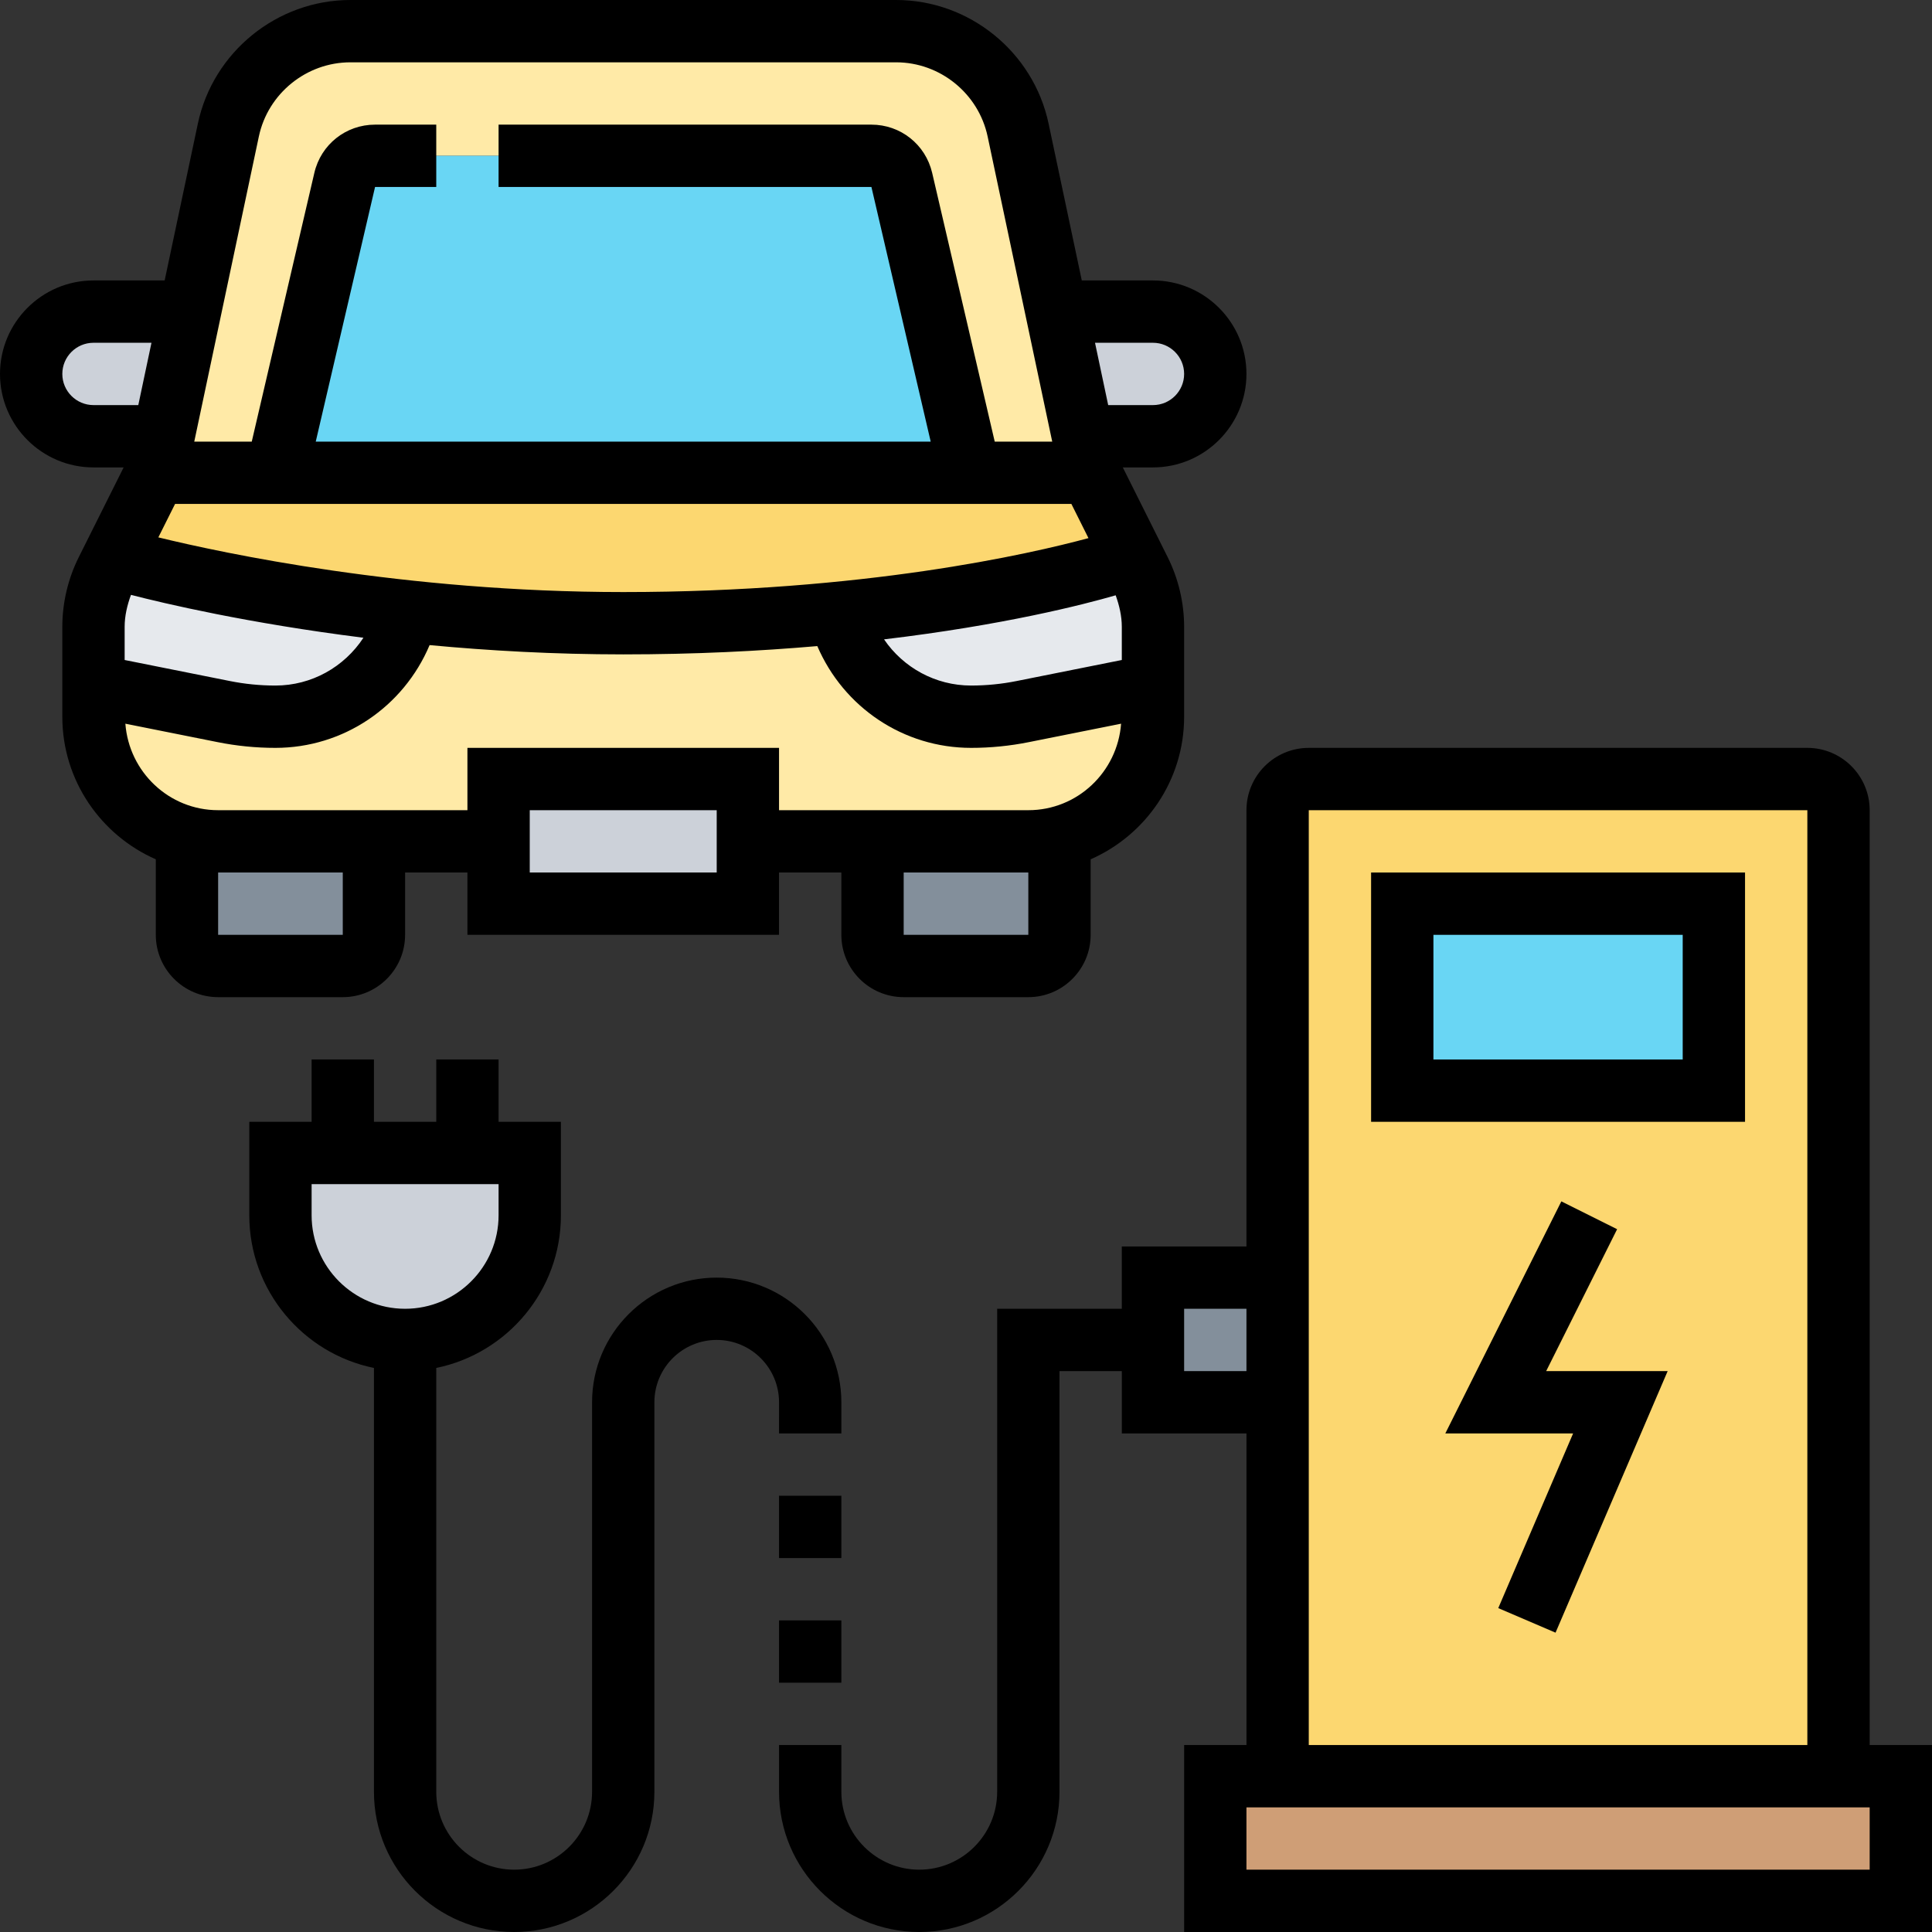 <svg height="496pt" viewBox="0 0 496 496" width="496pt" xmlns="http://www.w3.org/2000/svg"><rect x="0" y="0" width="496" height="496" fill="#333333" stroke="none"/><path d="m296 80c8.801 0 16 7.199 16 16 0 4.398-1.762 8.398-4.719 11.281-2.883 2.957-6.883 4.719-11.281 4.719h-18l-6.719-31.84.719-.16zm0 0" fill="#ccd1d9"/><path d="m48.719 80.16-6.719 31.84h-18c-4.398 0-8.398-1.762-11.281-4.719-2.957-2.883-4.719-6.883-4.719-11.281 0-8.801 7.199-16 16-16h24zm0 0" fill="#ccd1d9"/><path d="m272 216v24c0 4.398-3.602 8-8 8h-32c-4.398 0-8-3.602-8-8v-24h40c2.641 0 5.281-.32 7.762-.961zm0 0" fill="#838f9b"/><path d="m48 216 .238-.961c2.48.641 5.121.961 7.762.961h40v24c0 4.398-3.602 8-8 8h-32c-4.398 0-8-3.602-8-8zm0 0" fill="#838f9b"/><path d="m296 176v8c0 14.961-10.32 27.602-24.238 31.039-2.48.641-5.121.961-7.762.961h-72v-16h-64v16h-72c-2.641 0-5.281-.32-7.762-.961-13.918-3.438-24.238-16.078-24.238-31.039v-8l33.441 6.719c4.32.801 8.797 1.281 13.277 1.281 15.121 0 28.48-9.68 33.281-24l.32-3.039c16.719 1.758 35.602 3.039 55.68 3.039 20.801 0 39.52-1.121 55.68-2.719l.32 2.719c4.801 14.32 18.16 24 33.281 24 4.48 0 8.957-.48 13.277-1.281zm0 0" fill="#ffeaa7"/><path d="m192 216v16h-64v-32h64zm0 0" fill="#ccd1d9"/><path d="m215.68 157.281c46.082-4.562 72.32-13.281 72.32-13.281l2.641-1.359 2 4c2.238 4.398 3.359 9.281 3.359 14.32v15.039l-33.441 6.719c-4.32.801-8.797 1.281-13.277 1.281-15.121 0-28.48-9.68-33.281-24zm0 0" fill="#e6e9ed"/><path d="m32 144s29.121 8.32 72.32 12.961l-.32 3.039c-4.801 14.32-18.16 24-33.281 24-4.48 0-8.957-.48-13.277-1.281l-33.441-6.719v-15.039c0-5.039 1.121-9.922 3.359-14.32l2-4zm0 0" fill="#e6e9ed"/><path d="m280 121.359 10.641 21.281-2.641 1.359s-26.238 8.719-72.32 13.281c-16.16 1.598-34.879 2.719-55.68 2.719-20.078 0-38.961-1.281-55.68-3.039-43.199-4.641-72.32-12.961-72.32-12.961l-2.641-1.359 10.641-21.281zm0 0" fill="#fcd770"/><path d="m280 121.359h-31.281v-1.359l-17.199-73.84c-.879-3.602-4.078-6.16-7.84-6.16h-127.359c-3.762 0-6.961 2.559-7.84 6.16l-17.199 73.84v1.359h-31.281l2-9.359 6.719-31.84 9.922-46.801c3.121-14.801 16.16-25.359 31.281-25.359h140.156c15.121 0 28.16 10.559 31.281 25.359l9.922 46.801 6.719 31.84zm0 0" fill="#ffeaa7"/><path d="m248.719 120v1.359h-177.438v-1.359l17.199-73.84c.879-3.602 4.078-6.16 7.84-6.16h127.359c3.762 0 6.961 2.559 7.84 6.16zm0 0" fill="#69d6f4"/><path d="m136 296v16c0 8.801-3.602 16.801-9.359 22.641-5.84 5.758-13.84 9.359-22.641 9.359-17.68 0-32-14.32-32-32v-16zm0 0" fill="#ccd1d9"/><path d="m328 328v32h-32v-32zm0 0" fill="#838f9b"/><path d="m488 456v32h-176v-32zm0 0" fill="#cf9e76"/><path d="m472 208v248h-144v-248c0-4.398 3.602-8 8-8h128c4.398 0 8 3.602 8 8zm0 0" fill="#fcd770"/><path d="m360 232h80v48h-80zm0 0" fill="#69d6f4"/><path d="m480 448v-240c0-8.824-7.176-16-16-16h-128c-8.824 0-16 7.176-16 16v112h-32v16h-32v124c0 11.031-8.977 20-20 20s-20-8.969-20-20v-12h-16v12c0 19.848 16.152 36 36 36s36-16.152 36-36v-108h16v16h32v80h-16v48h192v-48zm-176-96v-16h16v16zm32-144h128v240h-128zm144 272h-160v-16h160zm0 0"/><path d="m352 224v64h96v-64zm80 48h-64v-32h64zm0 0"/><path d="m415.16 315.574-14.32-7.148-29.785 59.574h32.809l-19.215 44.848 14.703 6.305 28.785-67.152h-31.191zm0 0"/><path d="m200 368h16v-8c0-17.648-14.352-32-32-32s-32 14.352-32 32v100c0 11.031-8.977 20-20 20s-20-8.969-20-20v-108.809c18.23-3.719 32-19.871 32-39.191v-24h-16v-16h-16v16h-16v-16h-16v16h-16v24c0 19.312 13.77 35.473 32 39.191v108.809c0 19.848 16.152 36 36 36s36-16.152 36-36v-100c0-8.824 7.176-16 16-16s16 7.176 16 16zm-120-56v-8h48v8c0 13.23-10.77 24-24 24s-24-10.77-24-24zm0 0"/><path d="m200 384h16v16h-16zm0 0"/><path d="m200 416h16v16h-16zm0 0"/><path d="m104 240v-16h16v16h80v-16h16v16c0 8.824 7.176 16 16 16h32c8.824 0 16-7.176 16-16v-19.391c14.105-6.195 24-20.25 24-36.609v-23.07c0-6.176-1.465-12.371-4.223-17.891l-11.52-23.039h7.742c13.23 0 24-10.77 24-24s-10.77-24-24-24h-18.273l-8.527-40.281c-3.895-18.383-20.352-31.719-39.137-31.719h-140.125c-18.785 0-35.242 13.336-39.137 31.719l-8.527 40.281h-18.273c-13.23 0-24 10.77-24 24s10.77 24 24 24h7.742l-11.52 23.039c-2.758 5.52-4.223 11.715-4.223 17.891v23.07c0 16.359 9.895 30.414 24 36.609v19.391c0 8.824 7.176 16 16 16h32c8.824 0 16-7.176 16-16zm80-16h-48v-16h48zm80 16h-32v-16h32zm-230.375-87.281c8.383 2.168 30.031 7.289 59.68 11.008-4.93 7.512-13.305 12.273-22.602 12.273-3.934 0-7.871-.391-11.703-1.16l-27-5.398v-8.512c0-2.809.656-5.57 1.625-8.211zm7.023-14.758 4.297-8.586h230.109l4.387 8.777c-15.008 4.055-57.617 13.848-119.441 13.848-56.168 0-102.84-10.008-119.352-14.039zm245.777 14.871c.934 2.609 1.574 5.328 1.574 8.098v8.512l-27 5.398c-3.832.77-7.77 1.16-11.703 1.16-9.129 0-17.387-4.586-22.336-11.855 30.773-3.664 51.23-8.93 59.465-11.312zm9.574-64.832c4.406 0 8 3.586 8 8s-3.594 8-8 8h-11.496l-3.383-16zm-229.543-52.969c2.336-11.023 12.207-19.031 23.48-19.031h140.133c11.273 0 21.145 8.008 23.48 19.031l16.586 78.344h-14.762l-16.062-69c-1.703-7.285-8.113-12.375-15.594-12.375h-95.719v16h95.719l15.219 65.375h-157.875l15.227-65.375h15.711v-16h-15.711c-7.48 0-13.891 5.09-15.586 12.375l-16.07 69h-14.762zm-50.457 60.969c0-4.414 3.594-8 8-8h14.887l-3.383 16h-11.504c-4.406 0-8-3.586-8-8zm16.184 89.793 23.68 4.734c4.855.977 9.848 1.473 14.84 1.473 17.449 0 32.891-10.52 39.586-26.383 15.199 1.43 31.941 2.383 49.711 2.383 18.383 0 34.984-.848 49.824-2.129 6.762 15.73 22.121 26.129 39.473 26.129 4.992 0 9.984-.496 14.84-1.473l23.68-4.734c-.938 12.383-11.199 22.207-23.816 22.207h-64v-16h-80v16h-64c-12.617 0-22.879-9.824-23.816-22.207zm23.816 38.207h32v16h-32zm0 0"/></svg>